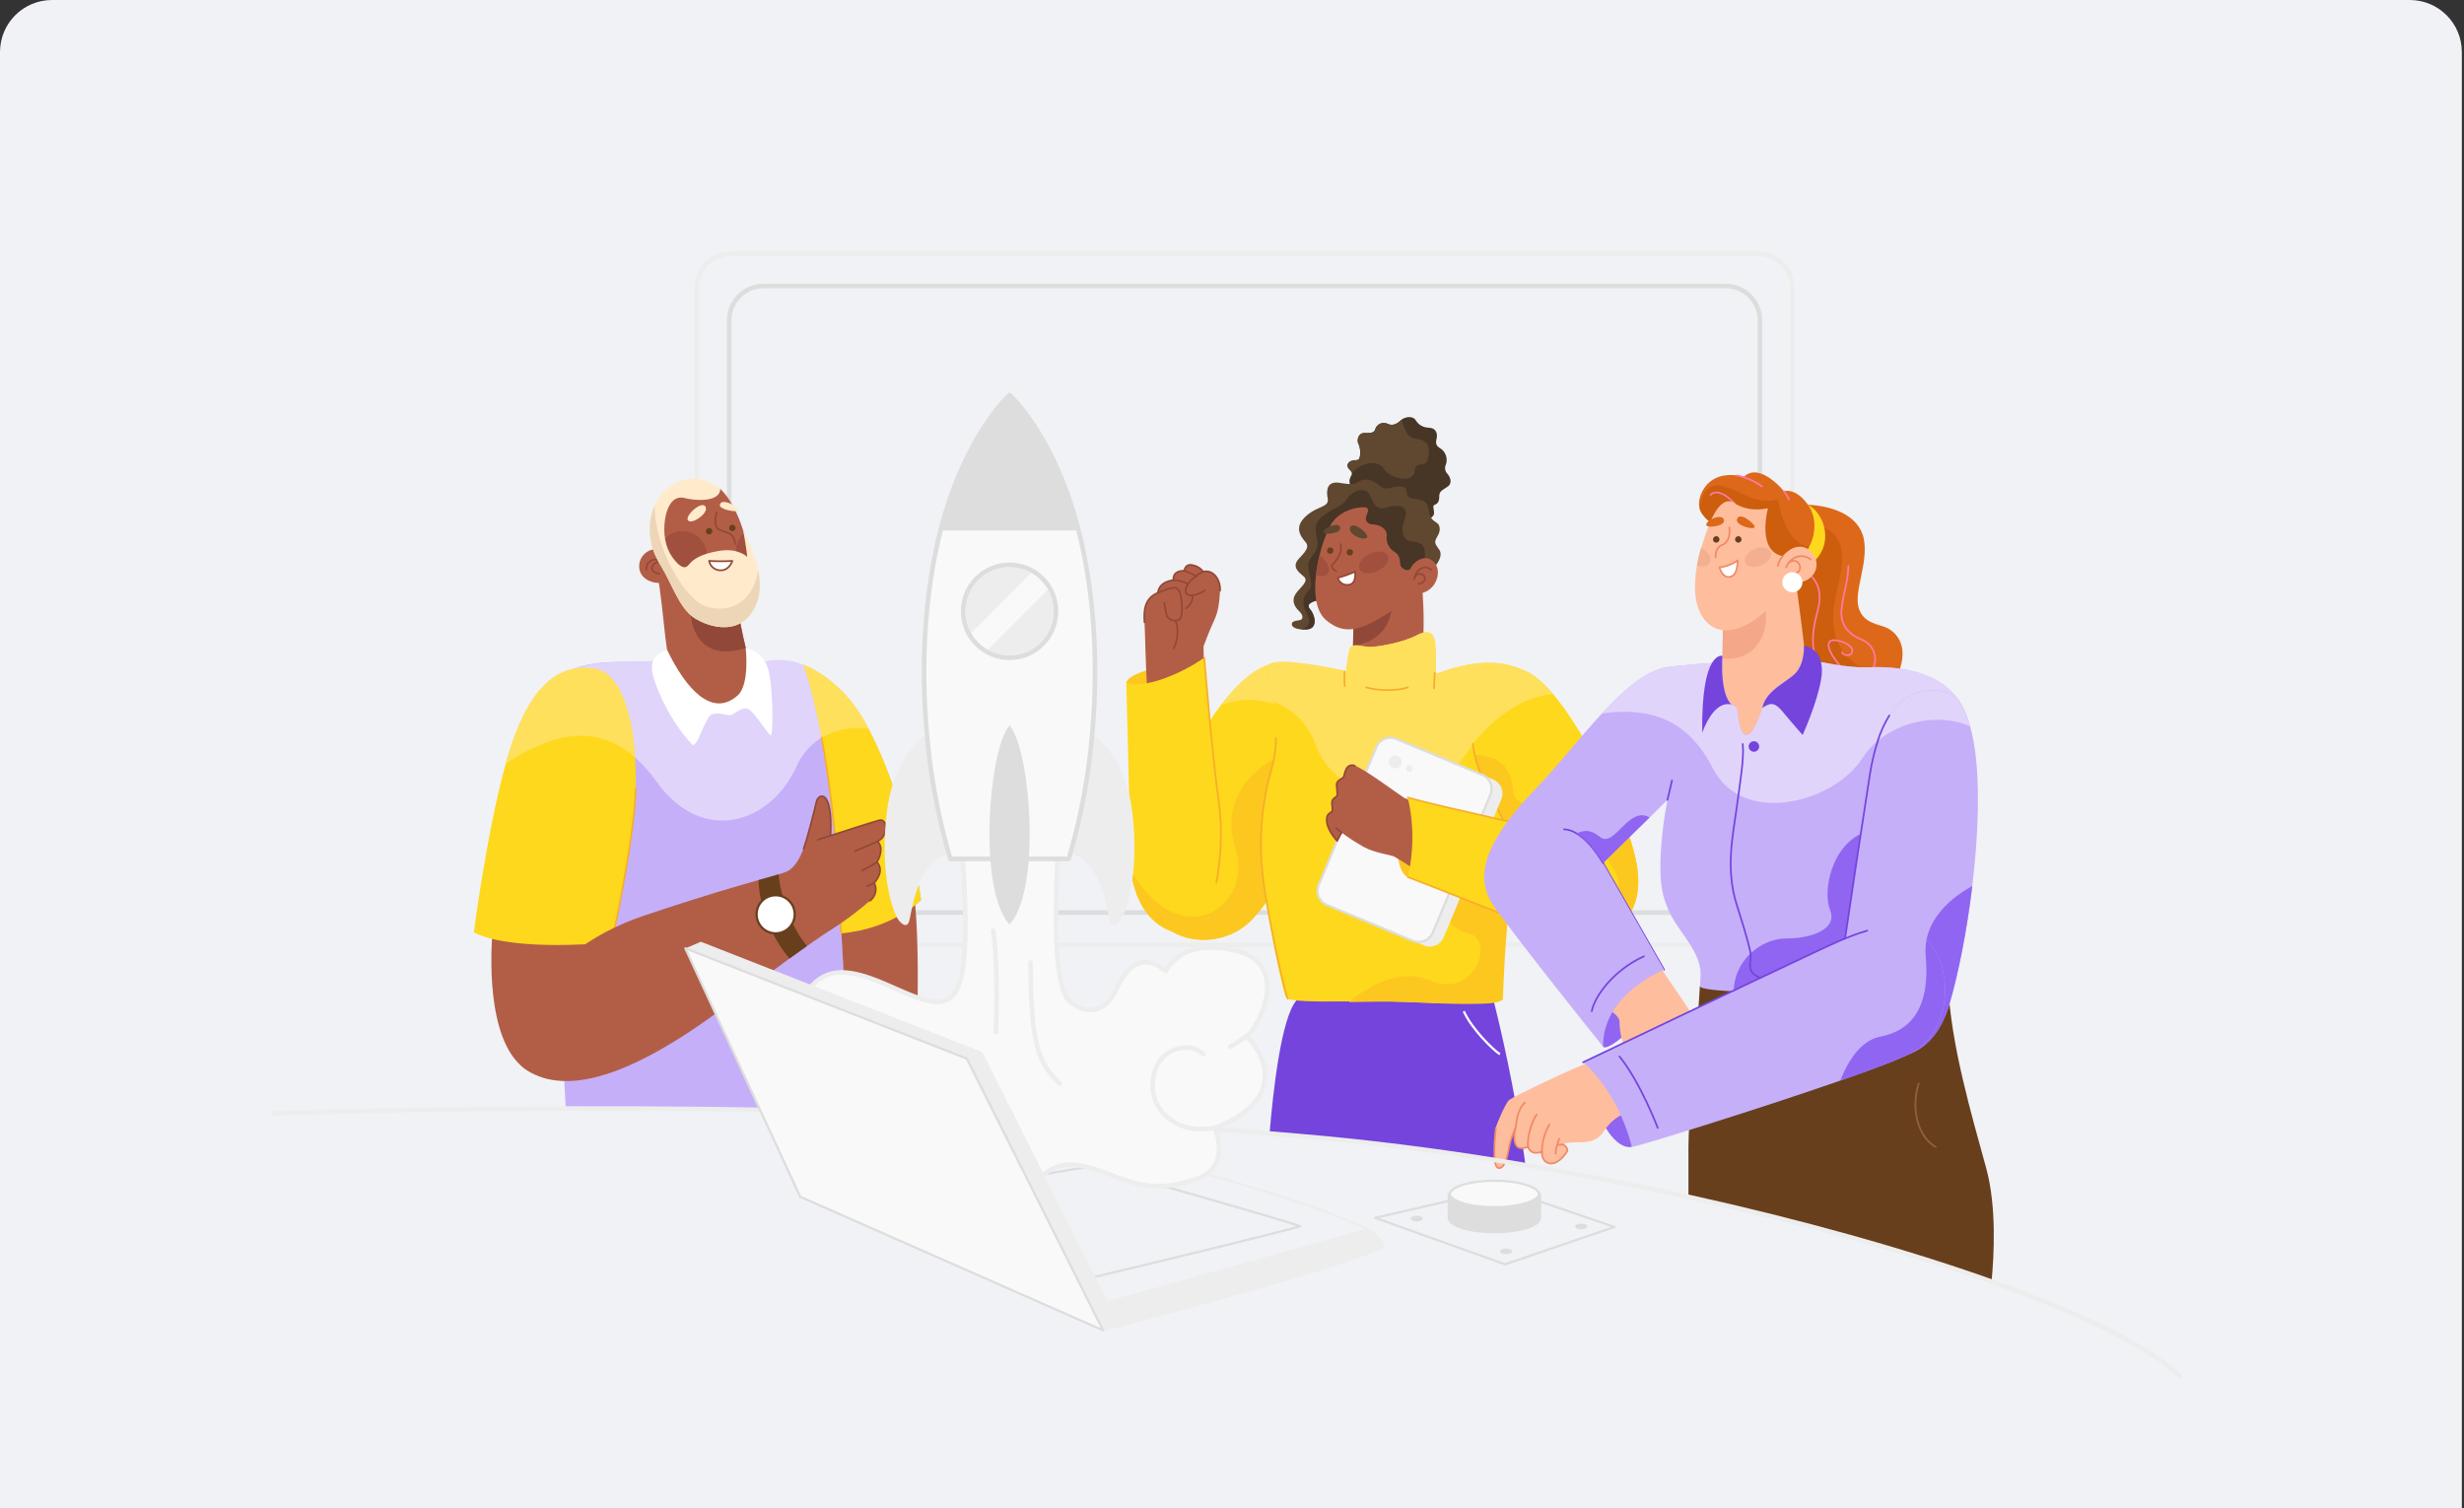 <svg width="379" height="232" viewBox="0 0 379 232" fill="none" xmlns="http://www.w3.org/2000/svg">
<rect x="0" y="0" width="379" height="232" fill="#333333" stroke="none"/>
<g clip-path="url(#clip0_7350_17695)">
<path d="M0 8C0 3.582 3.582 0 8 0H370.667C375.085 0 378.667 3.582 378.667 8V232H0V8Z" fill="#F0F2F5"/>
<path d="M270.422 39.031H112.438C109.527 39.031 107.168 41.391 107.168 44.301V140.052C107.168 142.963 109.527 145.323 112.438 145.323H270.422C273.332 145.323 275.692 142.963 275.692 140.052V44.301C275.692 41.391 273.332 39.031 270.422 39.031Z" stroke="#EDEDED" stroke-width="0.701" stroke-linecap="round" stroke-linejoin="round"/>
<path d="M265.427 43.988H117.437C114.526 43.988 112.167 46.348 112.167 49.258V135.09C112.167 138 114.526 140.36 117.437 140.36H265.427C268.337 140.36 270.697 138 270.697 135.09V49.258C270.697 46.348 268.337 43.988 265.427 43.988Z" stroke="#DDDDDD" stroke-width="0.701" stroke-linecap="round" stroke-linejoin="round"/>
<path d="M112.364 113.965C106.796 114.635 106.11 110.981 104.083 105.784C102.057 100.588 102.413 95.71 101.038 87.719C99.429 78.419 110.725 78.21 113.05 91.249C113.147 91.776 113.252 92.389 113.364 93.059C113.693 94.946 114.108 97.322 114.705 99.677C114.856 100.27 115.019 100.863 115.189 101.448C116.313 105.203 117.944 113.29 112.364 113.965Z" fill="#B25E47"/>
<path d="M114.72 99.677C107.226 102.002 106.114 95.872 106.195 93.365L113.372 93.059C113.709 94.934 114.123 97.309 114.72 99.677Z" fill="#914839"/>
<path d="M141.671 138.451C141.38 138.729 141.072 138.987 140.748 139.226C140.504 139.42 140.21 139.641 139.869 139.869L139.578 140.067L139.245 140.28C138.776 140.575 138.245 140.885 137.648 141.187C137.369 141.33 137.075 141.478 136.765 141.613C136.606 141.687 136.443 141.76 136.273 141.83L135.765 142.039C135.606 142.101 135.447 142.163 135.281 142.222C135.114 142.28 134.893 142.369 134.669 142.439C134.444 142.508 134.281 142.567 134.087 142.625C133.894 142.683 133.7 142.745 133.487 142.799L132.944 142.942L132.797 142.977L132.239 143.101C131.793 143.202 131.336 143.283 130.859 143.353C130.666 143.388 130.472 143.415 130.267 143.438C130.193 143.438 130.119 143.458 130.042 143.462C129.836 143.489 129.631 143.508 129.422 143.527V143.566C129.53 144.636 130.708 164.879 131.011 170.199L131.038 170.672C131.038 170.78 131.038 170.877 131.038 170.963C116.15 170.575 101.316 170.432 87.025 170.47C86.731 165.146 86.2 155.307 85.685 145.283C84.968 131.236 84.286 116.844 84.363 114.046V114.004C84.526 108.618 83.77 104.584 88.37 102.805C89.974 102.185 92.245 101.836 95.407 101.805H96.016H96.686H97.391C97.631 101.805 97.856 101.805 98.073 101.782H98.55L99.003 101.759H99.391L100.018 101.724L100.46 101.693C100.693 101.693 100.902 101.662 101.096 101.646H101.216L101.437 101.627L101.75 101.592H101.859C102.072 101.565 102.246 101.538 102.374 101.515C102.502 101.491 102.56 101.48 102.63 101.464C102.705 101.45 102.778 101.427 102.847 101.395C103.862 104.2 106.691 109.331 111.434 108.684C116.177 108.036 115.778 102.751 114.836 100.438L114.925 100.515L115.061 100.623L115.359 100.84C115.402 100.871 115.449 100.906 115.499 100.937L115.658 101.042L115.813 101.139L116.026 101.267C116.208 101.367 116.413 101.464 116.603 101.55L116.805 101.631C116.94 101.677 117.076 101.712 117.192 101.743C117.337 101.772 117.483 101.787 117.63 101.786C117.677 101.79 117.723 101.79 117.77 101.786C117.82 101.786 117.867 101.786 117.913 101.763C118.653 101.577 120.734 101.212 123.582 102.328C125.4 103.045 127.531 104.367 129.829 106.73C131.317 108.361 132.576 110.186 133.572 112.155C137.668 119.692 140.71 131.17 141.671 138.451Z" fill="#C5AFF9"/>
<path d="M133.599 112.089C131.108 111.734 128.57 112.214 126.38 113.453C124.66 114.498 123.306 116.051 122.505 117.898C118.506 126.717 108.028 130.03 101.026 120.269C100.053 118.887 98.926 117.619 97.666 116.491C93.904 113.19 89.529 112.279 84.336 114.085V114.042C84.499 108.656 83.743 104.622 88.343 102.843C89.947 102.223 92.218 101.875 95.38 101.844C102.084 101.774 102.832 101.344 102.832 101.344C103.847 104.149 106.676 109.28 111.419 108.633C116.162 107.986 115.763 102.7 114.821 100.387C114.926 100.476 116.758 101.999 117.921 101.708C118.661 101.522 120.742 101.158 123.59 102.274C125.407 102.991 127.539 104.312 129.837 106.676C131.33 108.301 132.596 110.122 133.599 112.089Z" fill="#E1D4FB"/>
<path d="M140.396 171.273C137.273 171.172 134.151 171.082 131.03 171.002V170.711L131.003 170.238L129.414 143.605V143.567L140.396 136.088C140.543 137.064 140.667 138.126 140.783 139.25C141.775 150.735 140.566 168.793 140.396 171.273Z" fill="#B25E47"/>
<path d="M141.671 138.45C141.671 138.45 137.288 142.872 129.399 143.558C128.965 130.836 127.744 120.765 126.388 113.453C125.454 108.396 124.45 104.653 123.617 102.273C125.435 102.99 127.566 104.312 129.864 106.675C131.352 108.306 132.611 110.131 133.607 112.1C137.668 119.692 140.71 131.169 141.671 138.45Z" fill="#FED81D"/>
<path d="M133.599 112.089C131.108 111.734 128.57 112.214 126.38 113.453C125.446 108.396 124.443 104.653 123.609 102.273C125.427 102.99 127.558 104.312 129.856 106.675C131.343 108.302 132.602 110.123 133.599 112.089Z" fill="#FFE05C"/>
<path d="M129.391 143.56C128.957 130.838 127.736 120.767 126.38 113.455" stroke="#F7AD2B" stroke-width="0.264" stroke-linecap="round" stroke-linejoin="round"/>
<path d="M102.607 99.949C100.282 100.864 100.282 101.887 100.282 102.999C100.282 104.111 102.367 110.179 106.443 114.488C107.238 115.329 108.419 110.14 109.586 109.838C110.752 109.536 111.798 110.071 112.341 109.993C112.883 109.916 114.321 108.49 115.255 109.137C116.189 109.784 118.165 113.012 118.553 113.097C118.94 113.182 118.979 105.452 118.088 102.735C117.854 101.968 117.415 101.278 116.819 100.741C116.223 100.203 115.492 99.839 114.705 99.686C114.705 99.686 115.348 105.297 113.469 106.963C109.563 110.435 105.544 106.06 102.607 99.949Z" fill="white"/>
<path d="M101.503 84.58C100.142 84.076 98.058 85.355 98.341 87.475C98.623 89.594 101.758 90.288 103.308 89.06C102.532 87.643 101.926 86.139 101.503 84.58Z" fill="#B25E47"/>
<path d="M99.41 87.616C99.294 86.705 100.394 85.267 102.123 86.632" stroke="#934735" stroke-width="0.264" stroke-linecap="round" stroke-linejoin="round"/>
<path d="M101.425 88.211C99.623 88.164 100.154 86.223 101.782 86.393" stroke="#934735" stroke-width="0.264" stroke-linecap="round" stroke-linejoin="round"/>
<path d="M115.588 86.752L114.612 87.035L105.044 89.801C105.044 89.801 104.789 89.553 104.401 89.123C103.137 87.732 102.131 86.127 101.429 84.384C101.218 83.821 101.071 83.236 100.991 82.64C100.518 78.932 104.374 71.984 110.791 75.193C112.864 77.169 114.042 80.68 114.344 81.71L114.445 82.059C114.813 83.435 115.588 86.752 115.588 86.752Z" fill="#B25E47"/>
<path d="M108.733 85.437C108.733 86.427 108.34 87.376 107.64 88.076C106.94 88.775 105.991 89.169 105.002 89.169C104.795 89.169 104.589 89.153 104.385 89.122C103.122 87.731 102.115 86.126 101.413 84.383C101.666 83.52 102.222 82.778 102.978 82.292C103.734 81.806 104.64 81.609 105.53 81.737C106.42 81.865 107.233 82.31 107.822 82.99C108.41 83.669 108.734 84.538 108.733 85.437Z" fill="#A0503D"/>
<path d="M115.588 86.751L114.612 87.034C114.207 86.764 113.872 86.401 113.635 85.975C113.398 85.55 113.266 85.074 113.25 84.587C113.234 84.1 113.333 83.617 113.541 83.177C113.749 82.736 114.059 82.352 114.445 82.055C114.813 83.434 115.588 86.751 115.588 86.751Z" fill="#A0503D"/>
<path d="M108.578 81.697C108.577 81.796 108.606 81.892 108.66 81.974C108.714 82.056 108.792 82.121 108.883 82.159C108.973 82.197 109.073 82.207 109.17 82.188C109.267 82.169 109.355 82.121 109.425 82.052C109.495 81.982 109.542 81.894 109.561 81.797C109.58 81.7 109.57 81.6 109.532 81.51C109.494 81.419 109.43 81.341 109.347 81.287C109.265 81.233 109.169 81.204 109.07 81.205C109.006 81.205 108.942 81.218 108.882 81.243C108.822 81.267 108.768 81.303 108.722 81.349C108.677 81.395 108.64 81.449 108.616 81.509C108.591 81.569 108.578 81.633 108.578 81.697Z" fill="#683F1D"/>
<path d="M112.151 81.205C112.151 81.303 112.18 81.399 112.235 81.481C112.29 81.563 112.367 81.626 112.458 81.664C112.549 81.701 112.649 81.711 112.745 81.691C112.842 81.672 112.93 81.624 112.999 81.554C113.068 81.485 113.115 81.396 113.134 81.299C113.153 81.203 113.142 81.103 113.104 81.013C113.066 80.922 113.002 80.845 112.92 80.791C112.838 80.737 112.741 80.708 112.643 80.709C112.578 80.709 112.514 80.722 112.454 80.747C112.394 80.772 112.34 80.808 112.294 80.855C112.248 80.901 112.212 80.955 112.187 81.016C112.163 81.076 112.15 81.14 112.151 81.205Z" fill="#683F1D"/>
<path d="M116.398 92.741C114.309 98.097 109.109 96.543 106.788 95.039C104.467 93.536 103.301 89.676 101.658 87.037C99.507 83.6 99.577 80.225 100.72 77.737C101.436 76.054 102.782 74.717 104.471 74.013C108.106 72.684 110.795 75.176 110.795 75.176C110.721 77.501 106.277 76.881 105.436 76.629C103.363 76.021 102.522 78.237 102.278 79.989C101.991 82.023 102.301 84.139 103.413 85.693C104.525 87.246 105.35 87.63 105.955 86.855C106.559 86.08 107.71 85.201 110.648 84.728C113.585 84.255 114.933 85.658 114.933 85.658C114.933 85.131 114.375 81.915 114.344 81.717C115.41 83.601 116.182 85.637 116.634 87.754C116.956 89.416 116.999 91.187 116.398 92.741Z" fill="#FFEACC"/>
<path d="M116.398 92.742C114.309 98.097 109.109 96.544 106.788 95.04C104.467 93.537 103.301 89.677 101.658 87.038C99.507 83.601 99.577 80.226 100.72 77.738C100.642 84.361 105.25 91.688 108.082 93.037C110.741 94.308 115.53 93.885 116.627 87.759C116.956 89.418 116.999 91.188 116.398 92.742Z" fill="#EDD6B7"/>
<path d="M109.07 86.273C110.26 86.346 111.453 86.346 112.643 86.273C112.643 86.273 112.167 87.851 110.706 87.715C110.311 87.694 109.934 87.54 109.637 87.279C109.34 87.017 109.141 86.663 109.07 86.273Z" fill="white" stroke="#934735" stroke-width="0.264" stroke-linecap="round" stroke-linejoin="round"/>
<path d="M108.574 78.102C108.815 79.051 106.424 80.729 105.827 80.04C105.23 79.35 108.21 76.676 108.574 78.102Z" fill="#FFEACC"/>
<path d="M110.721 77.687C110.648 78.369 113.523 78.943 113.562 78.427C113.6 77.912 110.857 76.455 110.721 77.687Z" fill="#FFEACC"/>
<path d="M110.237 78.811C109.958 79.791 109.779 81.066 110.721 81.523C111.663 81.98 112.938 81.802 113.065 83.67" stroke="#934735" stroke-width="0.264" stroke-linecap="round" stroke-linejoin="round"/>
<path d="M75.796 142.719C75.257 148.845 75.242 161.667 81.608 164.922C92.098 170.282 94.318 156.425 93.857 142.719H75.796Z" fill="#B25E47"/>
<path d="M97.771 121.286C97.573 129.389 94.078 144.966 94.078 144.966C90.827 145.234 88.049 145.354 85.673 145.354C75.668 145.354 72.886 143.385 72.886 143.385C72.886 143.385 74.912 127.769 77.776 117.531C78.063 116.497 78.361 115.516 78.663 114.614C81.302 106.79 84.635 103.543 88.351 102.876C89.329 102.707 90.329 102.696 91.311 102.841C95.427 103.399 97.236 109.816 97.674 116.524C97.782 118.093 97.81 119.713 97.771 121.286Z" fill="#FED81D"/>
<path d="M97.682 116.493C93.919 113.191 89.544 112.281 84.352 114.086C82.017 114.933 79.802 116.081 77.764 117.5C78.051 116.466 78.349 115.485 78.652 114.582C81.29 106.759 84.623 103.511 88.339 102.845C89.318 102.676 90.317 102.664 91.3 102.81C95.434 103.368 97.244 109.777 97.682 116.493Z" fill="#FFE05C"/>
<path d="M97.771 121.285C97.573 129.388 94.078 144.965 94.078 144.965" stroke="#F7AD2B" stroke-width="0.264" stroke-linecap="round" stroke-linejoin="round"/>
<path d="M134.982 129.428C134.982 129.428 136.145 130.28 134.909 132.613C134.909 132.613 136.199 133.803 134.471 135.798C134.706 136.259 134.769 136.789 134.648 137.292C134.528 137.795 134.231 138.238 133.812 138.542C132.066 140.069 130.212 141.468 128.263 142.727C127.356 143.285 126.109 144.103 124.14 145.498C123.365 146.048 122.466 146.691 121.428 147.435C119.103 149.128 116.072 151.38 112.081 154.41C95.903 166.678 86.243 168.36 80.624 164.318C76.16 161.11 81.787 146.641 99.019 140.851C107.888 137.868 113.333 136.306 116.665 135.368C118.018 134.981 119.025 134.71 119.765 134.485C120.75 134.183 121.28 133.973 121.571 133.729C122.61 132.838 123.09 131.792 123.594 130.536C124.098 129.281 125.283 124.576 125.578 123.29C125.872 122.003 128.1 121.259 127.728 128.533C127.728 128.533 134.103 126.456 135.258 126.157C136.412 125.859 136.87 128.389 134.982 129.428Z" fill="#B25E47"/>
<path d="M124.14 145.497C123.365 146.047 122.466 146.691 121.428 147.435C119.971 145.703 116.871 141.335 116.673 135.372C118.025 134.984 119.033 134.713 119.773 134.488C119.971 137.499 121.738 142.785 124.14 145.497Z" fill="#683F1D"/>
<path d="M119.308 143.564C120.928 143.564 122.242 142.251 122.242 140.631C122.242 139.011 120.928 137.697 119.308 137.697C117.688 137.697 116.375 139.011 116.375 140.631C116.375 142.251 117.688 143.564 119.308 143.564Z" fill="white" stroke="#683F1D" stroke-width="0.349" stroke-linecap="round" stroke-linejoin="round"/>
<path d="M123.609 130.54C124.109 129.281 125.299 124.58 125.593 123.294C125.888 122.007 128.116 121.263 127.744 128.537C127.744 128.537 134.118 126.46 135.273 126.161C136.428 125.863 136.87 128.39 134.982 129.428C134.982 129.428 136.145 130.281 134.909 132.613C134.909 132.613 136.199 133.803 134.471 135.799C134.706 136.259 134.769 136.789 134.648 137.292C134.528 137.795 134.231 138.238 133.812 138.542" stroke="#934735" stroke-width="0.264" stroke-linecap="round" stroke-linejoin="round"/>
<path d="M134.982 129.428C133.82 129.962 131.456 130.935 131.456 130.935" stroke="#934735" stroke-width="0.264" stroke-linecap="round" stroke-linejoin="round"/>
<path d="M134.909 132.615C134.204 133.076 132.557 133.902 132.557 133.902" stroke="#934735" stroke-width="0.264" stroke-linecap="round" stroke-linejoin="round"/>
<path d="M134.471 135.799C134.133 135.994 133.781 136.163 133.417 136.303" stroke="#934735" stroke-width="0.264" stroke-linecap="round" stroke-linejoin="round"/>
<path d="M127.744 128.535C126.663 128.853 125.806 129.175 125.806 129.175" stroke="#934735" stroke-width="0.264" stroke-linecap="round" stroke-linejoin="round"/>
<path d="M203.694 114.627C203.649 115.429 203.563 116.229 203.434 117.022C202.431 123.551 198.823 132.932 194.82 138.664C194.019 139.845 193.094 140.937 192.061 141.922C188.915 144.817 183.904 145.363 180.405 143.337C179.349 142.728 178.449 141.882 177.776 140.865C177.104 139.848 176.677 138.688 176.53 137.478C176.378 136.429 176.366 135.364 176.495 134.312C177.166 128.379 181.207 118.211 186.086 110.876C186.64 110.031 187.214 109.221 187.791 108.466C190.546 104.854 193.464 102.335 196.13 102.064C196.681 102 197.239 102.043 197.773 102.192C202.19 103.463 204.093 106.92 203.694 114.627Z" fill="#FED81D"/>
<path d="M195.611 118.188C194.272 122.793 193.734 127.595 194.022 132.382C194.176 134.495 194.443 136.598 194.82 138.683C194.019 139.864 193.094 140.956 192.061 141.942C188.915 144.836 183.904 145.383 180.405 143.356C179.349 142.747 178.449 141.901 177.776 140.884C177.104 139.867 176.677 138.707 176.53 137.497C179.63 140.822 182.885 141.539 185.443 140.698C189.155 139.504 191.484 135.091 190.054 130.576C187.539 122.64 193.212 118.103 195.921 116.781C195.851 117.223 195.742 117.692 195.611 118.188Z" fill="#FCC71F"/>
<path d="M203.694 114.627C203.649 115.429 203.563 116.229 203.434 117.022C202.97 116.333 202.588 115.593 202.295 114.817C200.923 111.155 198.451 109.093 195.707 108.198C193.115 107.394 190.327 107.488 187.795 108.466C190.55 104.854 193.468 102.335 196.134 102.064C196.685 102 197.243 102.043 197.777 102.192C202.19 103.463 204.093 106.92 203.694 114.627Z" fill="#FFE05C"/>
<path d="M234.648 179.218C224.309 177.47 213.99 176.071 204.109 175.13C201.195 174.856 198.251 174.597 195.278 174.355C195.836 167.624 197.091 156.576 199.401 153.891C199.523 153.721 199.68 153.579 199.862 153.475C200.044 153.372 200.246 153.309 200.455 153.29C201.764 153.267 205.043 153.158 208.941 153.015C217.594 152.689 229.3 152.205 229.3 152.205C229.467 152.856 229.633 153.503 229.796 154.143C229.796 154.17 229.796 154.201 229.823 154.232C231.873 162.469 233.483 170.809 234.648 179.218Z" fill="#7444DC"/>
<path d="M225.15 155.535C226.363 158.248 229.606 161.429 230.703 162.154" stroke="white" stroke-width="0.349" stroke-miterlimit="10"/>
<path d="M214.219 108.334C209.228 108.942 208.15 104.943 208.119 99.228C208.119 97.883 208.166 96.442 208.239 94.938C208.28 94.056 208.374 93.177 208.522 92.307C210.223 82.569 218.283 83.747 218.698 89.486C218.857 91.664 220.391 107.582 214.219 108.334Z" fill="#B25E47"/>
<path d="M214.102 93.224C213.835 97.067 211.072 99.036 208.123 99.226C208.123 97.881 208.17 96.44 208.243 94.936C208.283 94.054 208.378 93.176 208.526 92.305C210.15 91.612 214.312 90.124 214.102 93.224Z" fill="#914839"/>
<path d="M233.435 131.09C233.171 131.969 232.963 132.863 232.811 133.768C232.768 134.016 232.729 134.264 232.691 134.508C231.16 144.045 230.97 152.891 230.866 153.81C230.761 154.728 222.22 154.41 215.865 154.1C213.389 153.976 210.189 154.011 207.17 154.034C202.442 154.069 198.161 154.081 197.8 153.41C197.572 152.976 196.959 150.438 196.293 147.179C196.188 146.672 196.084 146.153 195.975 145.629C195.921 145.366 195.87 145.095 195.82 144.823C195.77 144.552 195.7 144.2 195.642 143.89C195.584 143.58 195.514 143.223 195.452 142.886C195.316 142.142 195.181 141.39 195.064 140.642C194.948 139.894 194.816 139.162 194.704 138.441C194.346 136.353 194.1 134.247 193.968 132.133C193.731 127.342 194.319 122.546 195.708 117.954C195.743 117.834 195.777 117.718 195.805 117.602C195.859 117.4 195.909 117.214 195.956 117.001L196.025 116.687C196.049 116.582 196.068 116.478 196.087 116.373C196.107 116.269 196.13 116.164 196.146 116.063C196.161 115.962 196.18 115.854 196.196 115.749C196.231 115.548 196.258 115.342 196.285 115.145C196.339 114.649 196.382 114.161 196.401 113.684C196.401 113.618 196.401 113.552 196.401 113.49C196.401 113.153 196.401 112.82 196.401 112.49C196.366 110.977 196.196 109.471 195.894 107.988C195.405 105.457 194.751 103.555 194.913 102.679C194.991 102.249 195.436 101.989 196.219 101.877C196.273 101.877 196.332 101.877 196.382 101.857C198.319 101.633 202.016 102.179 207.061 103.221C207.164 102.089 207.344 100.965 207.6 99.858C207.65 99.685 207.756 99.534 207.901 99.428C208.046 99.322 208.223 99.267 208.402 99.273C208.952 99.222 209.696 99.424 210.409 99.49C211.622 99.602 215.749 98.85 217.873 97.731C218.299 97.481 218.771 97.318 219.26 97.25C220.279 97.153 220.632 97.955 220.763 99.052C220.763 99.099 220.763 99.149 220.763 99.195C220.763 99.242 220.763 99.296 220.763 99.35C220.763 99.405 220.763 99.552 220.787 99.656C220.81 99.761 220.787 99.811 220.806 99.893C220.825 99.974 220.806 100.106 220.825 100.214C220.845 100.323 220.825 100.474 220.825 100.602C220.825 100.73 220.825 100.85 220.825 100.989C220.825 101.051 220.825 101.117 220.825 101.183C220.825 101.249 220.825 101.292 220.825 101.346C220.825 101.4 220.825 101.493 220.825 101.567C220.825 101.64 220.825 101.753 220.825 101.842C220.825 101.931 220.825 102.024 220.825 102.113V102.288C220.825 103.063 220.825 103.683 220.825 103.683C224.662 102.229 230.443 100.745 234.826 103.438H234.849C236.275 104.342 237.455 105.586 238.282 107.058C238.499 107.425 238.705 107.812 238.898 108.22C242.595 115.997 235.93 122.612 233.435 131.09Z" fill="#FED81D"/>
<path d="M238.371 107.044C234.671 107.498 230.528 109.9 226.642 114.519C226.037 115.237 225.441 116.012 224.852 116.844C218.601 125.59 207.716 123.273 203.539 116.894C203.082 116.203 202.707 115.461 202.423 114.682C201.086 111.004 198.637 108.916 195.905 107.994C195.417 105.463 194.762 103.561 194.925 102.685C195.002 102.255 195.448 101.995 196.231 101.883C196.285 101.883 196.343 101.883 196.394 101.863C198.331 101.639 202.028 102.185 207.073 103.227C207.175 102.095 207.355 100.971 207.612 99.864C207.661 99.691 207.767 99.54 207.913 99.434C208.058 99.328 208.234 99.273 208.414 99.279C208.964 99.228 209.708 99.43 210.421 99.496C211.634 99.608 215.761 98.856 217.884 97.737C218.311 97.487 218.782 97.324 219.272 97.256C220.291 97.159 220.643 97.961 220.775 99.058C220.775 99.104 220.775 99.155 220.775 99.201C220.775 99.248 220.775 99.302 220.775 99.356C220.775 99.41 220.775 99.558 220.798 99.662C220.822 99.767 220.798 99.817 220.818 99.899C220.837 99.98 220.818 100.112 220.837 100.22C220.856 100.329 220.837 100.48 220.837 100.608C220.837 100.736 220.837 100.856 220.837 100.995C220.837 101.057 220.837 101.123 220.837 101.189C220.837 101.255 220.837 101.298 220.837 101.352C220.837 101.406 220.837 101.499 220.837 101.573C220.837 101.646 220.837 101.759 220.837 101.848C220.837 101.937 220.837 102.03 220.837 102.119V102.293C220.837 103.068 220.837 103.688 220.837 103.688C224.673 102.235 230.455 100.751 234.837 103.444H234.861C236.313 104.333 237.52 105.57 238.371 107.044Z" fill="#FFE05C"/>
<path d="M196.27 113.49C196.257 114.588 196.148 115.682 195.944 116.761C195.851 117.222 195.743 117.691 195.611 118.167C194.272 122.773 193.734 127.574 194.022 132.361C194.176 134.474 194.443 136.578 194.82 138.662C194.94 139.379 195.072 140.115 195.208 140.859C195.619 143.091 196.08 145.381 196.518 147.396C197.219 150.644 197.858 153.178 198.091 153.596" stroke="#F7AD2B" stroke-width="0.264" stroke-linecap="round" stroke-linejoin="round"/>
<path d="M232.78 134.343C231.35 143.898 231.253 152.741 231.156 153.66C231.059 154.578 222.519 154.357 216.164 154.109C213.688 154.012 210.487 154.082 207.468 154.136C209.948 152.071 215.079 148.676 220 150.823C226.832 153.803 230.052 144.402 225.882 143.561C221.713 142.72 221.496 137.977 220.682 134.141L224.092 132.758L232.78 134.343Z" fill="#FCC71F"/>
<path d="M206.825 103.316C206.783 104.056 206.783 104.797 206.825 105.537" stroke="#F7AD2B" stroke-width="0.264" stroke-linecap="round" stroke-linejoin="round"/>
<path d="M220.682 103.482C220.628 104.939 220.562 105.889 220.562 105.889" stroke="#F7AD2B" stroke-width="0.264" stroke-linecap="round" stroke-linejoin="round"/>
<path d="M210.134 105.73C212.01 106.269 214.893 106.3 216.544 105.73" stroke="#F7AD2B" stroke-width="0.264" stroke-linecap="round" stroke-linejoin="round"/>
<path d="M250.702 139.963C248.764 142.424 243.498 142.896 239.212 139.475C238.017 138.509 236.994 137.349 236.186 136.042C235.713 135.29 235.105 134.151 234.427 132.81C234.128 132.213 233.81 131.578 233.489 130.919C231.687 127.23 229.614 122.758 228.304 120.201C227.647 118.909 227.155 117.539 226.839 116.124C226.708 115.562 226.603 114.993 226.522 114.419C225.533 107.533 228.006 100.302 234.682 103.228H234.702C236.031 103.813 237.445 105.08 238.867 106.743C242.316 110.788 245.78 117.205 247.989 122.03C248.493 123.126 248.927 124.141 249.283 125.029C251.864 131.446 253.116 136.871 250.702 139.963Z" fill="#FED81D"/>
<path d="M240.568 129.083C240.417 131.489 237.592 132.481 234.427 132.811C234.128 132.214 233.81 131.578 233.489 130.92C231.687 127.231 229.614 122.759 228.304 120.201C227.647 118.909 227.155 117.54 226.839 116.125C229.552 116.183 232.508 117.175 232.78 121.829C232.966 125.007 240.909 123.577 240.568 129.083Z" fill="#FCC71F"/>
<path d="M238.867 106.754C238.635 106.754 238.402 106.793 238.174 106.824C234.477 107.312 230.362 109.761 226.522 114.419C225.533 107.533 228.006 100.302 234.682 103.228H234.702C236.031 103.825 237.445 105.092 238.867 106.754Z" fill="#FFE05C"/>
<path d="M236.186 136.042C235.713 135.291 235.105 134.151 234.427 132.811C234.128 132.214 233.81 131.578 233.489 130.92C231.687 127.231 229.614 122.759 228.304 120.201C227.647 118.909 227.155 117.54 226.839 116.125C226.708 115.563 226.603 114.993 226.522 114.42" stroke="#F7AD2B" stroke-width="0.264" stroke-linecap="round" stroke-linejoin="round"/>
<path d="M250.702 139.965C248.764 142.425 243.498 142.898 239.212 139.477C240.269 139.137 241.388 139.043 242.487 139.201C246.85 139.837 251.155 138.039 247.799 132.959C245.087 128.84 247.024 123.659 247.989 122.043C248.493 123.14 248.927 124.155 249.283 125.042C251.864 131.448 253.116 136.873 250.702 139.965Z" fill="#FCC71F"/>
<path d="M222.678 74.843C221.86 75.425 221.356 75.518 221.376 76.393C221.395 77.269 221.015 77.525 220.632 77.668C220.248 77.812 220.678 78.463 220.558 79.09C220.438 79.718 218.826 80.315 218.826 80.315L208.119 75.277C207.228 74.192 207.615 73.592 207.902 73.01C207.93 72.956 207.945 72.895 207.945 72.834C207.945 72.773 207.93 72.713 207.902 72.658C207.751 72.27 207.1 71.902 207.267 71.449C207.48 70.871 208.042 70.775 208.731 70.751C209.421 70.728 209.27 68.814 208.952 68.295C208.635 67.775 208.879 66.516 209.96 66.59C211.041 66.663 211.452 66.446 211.549 65.939C211.614 65.762 211.715 65.6 211.845 65.465C211.975 65.329 212.132 65.221 212.306 65.148C212.48 65.075 212.667 65.039 212.855 65.042C213.043 65.045 213.229 65.086 213.401 65.164C214.242 65.602 214.951 65.117 215.47 64.637C215.5 64.606 215.532 64.579 215.567 64.555C216.121 64.125 217.284 63.889 217.756 64.637C218.229 65.385 218.865 65.745 219.876 65.799C220.887 65.853 221.174 66.714 220.957 67.555C220.74 68.395 221.054 68.686 221.705 69.073C222.046 69.343 222.297 69.709 222.425 70.124C222.553 70.54 222.552 70.984 222.422 71.398C222.291 71.644 222.244 71.925 222.288 72.199C222.332 72.474 222.465 72.726 222.666 72.918C222.988 73.282 223.495 74.266 222.678 74.843Z" fill="#473526"/>
<path d="M218.597 88.607C217.752 88.969 216.835 89.135 215.916 89.091C212.238 88.921 203.26 92.245 203.26 92.245C201.753 92.431 200.834 92.951 201.516 93.702C202.198 94.454 202.838 96.624 201.094 96.802C200.751 96.835 200.406 96.835 200.063 96.802C199.04 96.713 198.587 96.283 198.715 95.88C198.877 95.365 199.986 95.493 200.195 95.268C200.404 95.043 200.454 94.586 199.772 93.947C199.09 93.307 198.61 92.323 199.304 91.319C199.997 90.316 201.4 89.401 200.551 88.692C199.703 87.983 199.001 87.347 199.389 86.499C199.776 85.65 201.745 84.449 200.826 83.399C199.908 82.349 199.083 81.019 200.873 79.392C202.663 77.764 204.477 78.075 204.217 76.68C203.957 75.284 204.174 73.944 206.104 74.273C208.034 74.603 208.321 74.463 209.169 73.99C210.018 73.517 211.146 73.777 212.234 74.723C213.323 75.668 214.354 74.603 215.672 74.862C216.989 75.122 215.672 76.393 217.346 76.68C219.02 76.966 219.585 77.032 219.775 78.617C219.965 80.202 221.073 80.237 221.302 80.74C221.779 81.752 221.023 82.461 220.81 83.066C220.597 83.67 221.066 84.026 221.438 84.647C222.03 85.697 220.767 87.684 218.597 88.607Z" fill="#604730"/>
<path d="M219.171 85.776C219.048 86.734 218.852 87.681 218.586 88.609C217.74 88.972 216.823 89.137 215.904 89.094C212.227 88.923 203.248 92.248 203.248 92.248C201.741 92.434 200.823 92.953 201.505 93.705C202.187 94.457 202.826 96.626 201.082 96.805C200.739 96.837 200.394 96.837 200.051 96.805C201.357 96.592 201.706 95.662 201.032 94.429C200.106 92.736 200.439 91.717 201.369 90.76C202.299 89.803 200.776 87.493 201.369 86.284C201.962 85.075 202.969 84.649 202.566 82.824C202.163 80.999 202.361 80.111 203.814 79.108C205.267 78.104 206.468 77.899 207.24 76.69C208.011 75.481 210.022 74.713 210.708 76.163C211.394 77.612 211.614 78.592 213.54 78.003C215.466 77.414 216.757 78.139 216.071 79.793C215.385 81.448 215.71 83.017 216.919 83.219C218.128 83.421 219.411 83.483 219.171 85.776Z" fill="#473526"/>
<path d="M217.799 91.312C210.564 96.574 207.445 98.306 203.985 95.396C202.373 94.044 202.094 91.281 202.411 88.46C202.53 87.454 202.711 86.456 202.954 85.472C203.316 83.872 203.871 82.322 204.608 80.857C206.158 78.052 209.731 77.912 210.092 78.052C210.452 78.191 210.564 78.4 210.216 79.214C209.867 80.028 210.25 80.636 211.254 80.667C212.258 80.698 213.405 81.396 213.296 82.399C213.231 82.888 213.311 83.385 213.526 83.828C213.742 84.272 214.084 84.641 214.509 84.891C215.443 85.48 215.284 86.383 215.408 86.933C215.532 87.483 216.691 88.096 217.005 87.348C217.318 86.6 219.113 84.961 220.57 86.453C222.027 87.944 220.74 91.416 217.799 91.312Z" fill="#B25E47"/>
<path d="M209.127 87.549C209.475 88.273 210.731 88.39 211.924 87.812C213.118 87.235 213.812 86.181 213.474 85.456C213.137 84.732 211.874 84.612 210.677 85.193C209.479 85.774 208.778 86.824 209.127 87.549Z" fill="#A0503D"/>
<path d="M204.248 88.181C203.919 88.642 203.19 88.728 202.411 88.46C202.53 87.454 202.711 86.456 202.954 85.473C203.019 85.51 203.083 85.552 203.144 85.597C204.225 86.372 204.717 87.53 204.248 88.181Z" fill="#A0503D"/>
<path d="M204.109 84.683C204.108 84.782 204.136 84.878 204.19 84.96C204.244 85.042 204.322 85.106 204.412 85.144C204.503 85.183 204.603 85.193 204.699 85.174C204.795 85.156 204.884 85.109 204.954 85.04C205.024 84.97 205.071 84.882 205.091 84.786C205.11 84.689 205.101 84.589 205.063 84.499C205.026 84.408 204.962 84.33 204.881 84.275C204.799 84.221 204.703 84.191 204.605 84.191C204.474 84.191 204.348 84.243 204.255 84.335C204.162 84.427 204.11 84.553 204.109 84.683Z" fill="#683F1D"/>
<path d="M207.131 84.945C207.131 85.043 207.16 85.139 207.215 85.221C207.269 85.302 207.347 85.366 207.437 85.403C207.528 85.441 207.628 85.451 207.724 85.432C207.82 85.413 207.908 85.365 207.978 85.296C208.047 85.227 208.094 85.138 208.114 85.042C208.133 84.946 208.123 84.846 208.085 84.755C208.048 84.665 207.984 84.587 207.903 84.533C207.821 84.478 207.725 84.449 207.627 84.449C207.496 84.449 207.369 84.501 207.276 84.594C207.183 84.688 207.131 84.814 207.131 84.945Z" fill="#683F1D"/>
<path d="M217.532 89.094C217.629 88.028 218.845 86.56 220.159 87.645" stroke="#934735" stroke-width="0.264" stroke-linecap="round" stroke-linejoin="round"/>
<path d="M217.578 88.831C218.489 87.281 220.322 89.409 218.186 89.835" stroke="#934735" stroke-width="0.264" stroke-linecap="round" stroke-linejoin="round"/>
<path d="M205.523 87.855C204.98 87.603 204.767 87.111 204.814 86.991C204.86 86.871 206.558 85.619 206.232 83.693" stroke="#934735" stroke-width="0.264" stroke-linecap="round" stroke-linejoin="round"/>
<path d="M207.627 81.289C207.472 82.293 209.909 83.273 210.285 82.642C210.607 82.099 207.852 79.828 207.627 81.289Z" fill="#604730"/>
<path d="M203.535 81.95C203.558 82.237 206.174 82.179 206.139 81.175C206.104 80.172 203.469 81.106 203.535 81.95Z" fill="#604730"/>
<path d="M205.779 88.869C206.686 88.631 207.571 88.317 208.425 87.932C208.425 87.932 208.697 89.606 207.627 89.912C207.437 89.966 207.239 89.983 207.042 89.96C206.846 89.937 206.657 89.875 206.485 89.778C206.312 89.681 206.161 89.551 206.04 89.395C205.919 89.239 205.83 89.06 205.779 88.869Z" fill="white" stroke="#934735" stroke-width="0.264" stroke-linecap="round" stroke-linejoin="round"/>
<path d="M219.558 70.778C219.171 72.026 217.702 70.736 217.586 72.518C217.47 74.3 213.912 73.801 212.823 72.069C211.932 70.642 209.406 71.177 207.922 72.685C207.77 72.297 207.119 71.929 207.286 71.476C207.499 70.898 208.061 70.801 208.751 70.778C209.441 70.755 209.289 68.841 208.972 68.321C208.654 67.802 208.898 66.543 209.979 66.616C211.06 66.69 211.471 66.473 211.568 65.965C211.633 65.789 211.734 65.627 211.864 65.491C211.995 65.355 212.152 65.248 212.325 65.175C212.499 65.102 212.686 65.066 212.874 65.069C213.063 65.071 213.249 65.113 213.42 65.19C214.261 65.628 214.97 65.144 215.489 64.663C215.519 64.633 215.552 64.606 215.586 64.582C216.001 65.745 216.303 67.364 217.911 67.508C220.155 67.713 219.946 69.526 219.558 70.778Z" fill="#604730"/>
<path d="M173.233 105.053C173.434 103.774 177.026 102.821 179.115 102.422L179.913 107.583C179.913 107.583 174.17 106.762 173.233 105.053Z" fill="#FCC71F"/>
<path d="M176.573 107.798C176.158 102.21 176.158 97.51 176.042 95.712C175.926 93.914 176.015 92.034 178.111 91.17C178.111 91.17 178.111 89.523 180.502 89.233C180.502 89.233 180.2 87.756 182.199 87.795C182.195 87.657 182.223 87.519 182.281 87.394C182.339 87.268 182.425 87.158 182.533 87.071C182.641 86.984 182.767 86.924 182.902 86.894C183.037 86.864 183.177 86.866 183.311 86.9C184.621 87.129 185.044 87.931 185.044 87.931C186.78 87.543 187.756 89.361 187.663 90.845C187.57 92.329 187.465 93.945 186.749 95.44C186.032 96.936 185.121 99.412 185.121 99.412L185.179 102.551C185.179 102.551 183.846 112.645 176.573 107.798Z" fill="#B25E47"/>
<path d="M176.042 95.712C175.922 93.933 176.015 92.034 178.111 91.17C178.111 91.17 178.111 89.523 180.502 89.233C180.502 89.233 180.2 87.756 182.199 87.795C182.195 87.657 182.223 87.519 182.281 87.394C182.339 87.268 182.425 87.158 182.533 87.071C182.641 86.984 182.767 86.924 182.902 86.894C183.037 86.864 183.177 86.866 183.311 86.9C184.621 87.129 185.044 87.931 185.044 87.931C186.78 87.543 187.756 89.361 187.663 90.845" stroke="#934735" stroke-width="0.264" stroke-linecap="round" stroke-linejoin="round"/>
<path d="M185.044 87.932C183.257 88.811 181.944 90.462 182.482 91.272C183.021 92.082 185.047 91.067 185.323 90.807" stroke="#934735" stroke-width="0.264" stroke-linecap="round" stroke-linejoin="round"/>
<path d="M182.048 87.799C182.722 87.888 184.052 88.636 184.052 88.636" stroke="#934735" stroke-width="0.264" stroke-linecap="round" stroke-linejoin="round"/>
<path d="M180.502 89.232C181.285 89.264 182.053 89.463 182.753 89.814" stroke="#934735" stroke-width="0.264" stroke-linecap="round" stroke-linejoin="round"/>
<path d="M182.447 93.568C183.044 93.115 183.56 92.316 183.405 91.576" stroke="#934735" stroke-width="0.264" stroke-linecap="round" stroke-linejoin="round"/>
<path d="M178.096 91.184C179.522 90.599 180.971 89.936 181.401 90.909C181.831 91.882 182.068 94.877 181.401 95.284C180.735 95.691 179.619 95.353 179.429 94.571C179.239 93.788 179.095 92.715 179.095 92.715" stroke="#934735" stroke-width="0.264" stroke-linecap="round" stroke-linejoin="round"/>
<path d="M180.758 95.457C181.358 96.197 181.145 98.817 180.502 99.692" stroke="#934735" stroke-width="0.264" stroke-linecap="round" stroke-linejoin="round"/>
<path d="M185.458 140.662C184.296 142.867 182.629 144.068 180.397 143.32C176.193 141.894 174.519 137.86 173.907 133.919C173.264 129.808 173.767 125.782 173.748 124.945C173.705 123.275 173.248 105.047 173.248 105.047C173.977 105.337 175.081 105.345 176.418 105.093C177.436 104.891 178.436 104.603 179.405 104.233C181.438 103.454 183.372 102.44 185.168 101.211L185.245 101.156C185.245 101.156 185.609 105.674 186.101 110.867C186.516 115.315 187.028 120.256 187.485 123.267C188.206 128.173 187.783 136.353 185.458 140.662Z" fill="#FED81D"/>
<path d="M185.458 140.66C184.296 142.865 182.629 144.067 180.397 143.319C176.193 141.893 174.519 137.859 173.907 133.918C174.656 135.191 175.539 136.38 176.542 137.464C179.646 140.8 182.889 141.517 185.458 140.66Z" fill="#FCC71F"/>
<path d="M185.233 101.166C185.233 101.166 186.489 116.736 187.473 123.288C188.01 127.456 187.879 131.682 187.086 135.809" stroke="#F7AD2B" stroke-width="0.264" stroke-linecap="round" stroke-linejoin="round"/>
<path d="M229.688 119.902L214.738 113.657C213.559 113.165 212.204 113.721 211.712 114.9L202.834 136.154C202.342 137.333 202.898 138.688 204.077 139.18L219.027 145.424C220.206 145.917 221.561 145.36 222.053 144.181L230.931 122.928C231.423 121.749 230.867 120.394 229.688 119.902Z" fill="#EDEDED"/>
<path d="M228.006 119.196L214.737 113.653C213.558 113.161 212.203 113.717 211.71 114.896L202.833 136.15C202.341 137.329 202.897 138.684 204.076 139.176L217.345 144.719C218.524 145.211 219.879 144.654 220.371 143.476L229.249 122.222C229.741 121.043 229.185 119.688 228.006 119.196Z" fill="#F9F9F9" stroke="#DDDDDD" stroke-width="0.349" stroke-linecap="round" stroke-linejoin="round"/>
<path d="M215.617 117.191C215.617 117.39 215.558 117.585 215.448 117.751C215.337 117.917 215.18 118.046 214.995 118.122C214.811 118.198 214.609 118.218 214.413 118.179C214.218 118.14 214.038 118.044 213.897 117.904C213.757 117.763 213.661 117.583 213.622 117.388C213.583 117.192 213.603 116.99 213.679 116.806C213.755 116.621 213.884 116.464 214.05 116.353C214.216 116.243 214.411 116.184 214.61 116.184C214.742 116.183 214.874 116.209 214.996 116.259C215.119 116.31 215.23 116.384 215.323 116.478C215.417 116.571 215.491 116.682 215.542 116.805C215.592 116.927 215.618 117.059 215.617 117.191Z" fill="#EDEDED"/>
<path d="M217.28 118.187C217.281 118.287 217.252 118.385 217.196 118.469C217.141 118.552 217.063 118.617 216.971 118.656C216.878 118.695 216.777 118.705 216.679 118.686C216.581 118.666 216.49 118.618 216.42 118.547C216.349 118.477 216.301 118.387 216.282 118.289C216.262 118.191 216.273 118.089 216.311 117.997C216.35 117.904 216.415 117.826 216.499 117.771C216.582 117.716 216.68 117.687 216.78 117.688C216.912 117.689 217.039 117.742 217.132 117.835C217.226 117.929 217.279 118.055 217.28 118.187Z" fill="#EDEDED"/>
<path d="M216.544 134.9C215.555 134.555 215.044 132.645 214.912 130.998L218.787 131.455C218.787 131.455 218.814 135.148 216.544 134.9Z" fill="#FCC71F"/>
<path d="M217.846 133.928C216.746 133.143 215.608 132.414 214.436 131.743C213.994 131.502 211.487 131.22 209.743 130.259C208.568 129.595 207.436 128.858 206.352 128.054L205.663 129.336C205.663 129.336 204.306 127.872 204.113 126.55C203.919 125.229 204.454 125.186 204.771 124.903C205.089 124.62 204.891 124.202 204.872 123.52C204.853 122.838 205.434 122.698 205.616 122.458C205.798 122.218 205.635 121.594 205.597 120.753C205.558 119.912 206.558 119.87 206.717 119.389C206.875 118.909 207.019 117.363 208.383 117.766C209.747 118.169 215.683 122.578 216.071 122.78C216.648 122.986 217.238 123.153 217.838 123.28C217.838 123.28 222.697 130.879 217.846 133.928Z" fill="#B25E47"/>
<path d="M206.352 128.054L205.663 129.336C205.663 129.336 204.306 127.872 204.113 126.55C203.919 125.229 204.454 125.186 204.771 124.903C205.089 124.62 204.891 124.202 204.872 123.52C204.853 122.838 205.434 122.698 205.616 122.458C205.798 122.218 205.635 121.594 205.597 120.753C205.558 119.912 206.558 119.87 206.717 119.389C206.875 118.909 207.019 117.363 208.383 117.766" stroke="#934735" stroke-width="0.264" stroke-linecap="round" stroke-linejoin="round"/>
<path d="M206.352 128.053C205.674 127.484 205.535 127.391 205.535 127.391" stroke="#934735" stroke-width="0.264" stroke-linecap="round" stroke-linejoin="round"/>
<path d="M251.461 138.939C250.217 142.76 245.579 146.147 235.004 142.148L234.427 141.923C223.433 137.563 216.54 134.897 216.54 134.897C217.49 130.878 217.49 126.692 216.54 122.672C222.852 124.439 239.546 127.864 245.474 129.604C245.862 129.72 246.249 129.841 246.594 129.992C251.57 131.828 252.662 135.238 251.461 138.939Z" fill="#FED81D"/>
<path d="M234.427 141.922C223.433 137.563 216.544 134.9 216.544 134.9" stroke="#F7AD2B" stroke-width="0.264" stroke-linecap="round" stroke-linejoin="round"/>
<path d="M216.544 122.672C222.271 124.276 236.554 127.244 243.576 129.081" stroke="#F7AD2B" stroke-width="0.264" stroke-linecap="round" stroke-linejoin="round"/>
<path d="M251.461 138.939C250.217 142.76 245.579 146.147 235.004 142.148C235.004 142.148 238.104 138.564 242.487 139.199C246.869 139.835 251.155 138.037 247.799 132.956C247.205 132.052 246.795 131.04 246.594 129.977C251.57 131.829 252.662 135.239 251.461 138.939Z" fill="#FCC71F"/>
<path d="M290.986 105.519C290.577 106.174 289.982 106.692 289.277 107.007C284.36 109.332 273.242 104.907 273.242 104.771C273.242 104.635 271.096 86.411 274.165 79.859C274.742 78.63 275.502 77.817 276.49 77.619C281.57 77.464 285.929 79.188 286.673 82.854C287.417 86.52 285.205 90.744 285.852 93.352C286.499 95.959 289.13 96.014 290.234 96.572C292.234 97.575 294.105 100.338 290.986 105.519Z" fill="#DD6819"/>
<path d="M289.277 107.006C284.36 109.331 273.242 104.905 273.242 104.77C273.242 104.634 271.096 86.41 274.165 79.857C282.473 80.16 283.852 83.225 283.228 87.472C282.566 91.986 279.543 98.174 286.123 102.631C288.107 103.979 288.998 105.514 289.277 107.006Z" fill="#CC5E0D"/>
<path d="M278.737 88.756C279.95 90.116 280.128 91.829 279.628 93.758C279.129 95.688 278.354 98.509 279.315 101.295" stroke="#FF79A0" stroke-width="0.264" stroke-linecap="round" stroke-linejoin="round"/>
<path d="M284.309 87.039C284.247 89.624 283.469 91.402 283.248 93.836C283.027 96.269 284.53 97.672 286.433 98.42C287.222 98.749 287.849 99.377 288.177 100.167C288.504 100.957 288.506 101.845 288.181 102.636" stroke="#FF79A0" stroke-width="0.264" stroke-linecap="round" stroke-linejoin="round"/>
<path d="M282.973 102.333C281.144 100.21 280.787 98.656 281.88 98.493C282.973 98.33 285.123 99.268 284.906 100.21C284.689 101.151 283.298 100.752 283.356 100.291" stroke="#FF79A0" stroke-width="0.264" stroke-linecap="round" stroke-linejoin="round"/>
<path d="M274.413 114.761C269.22 117.474 265.442 114.881 264.954 112.006C264.636 110.123 264.822 105.783 264.931 101.272C264.985 98.912 265.024 96.498 264.954 94.375C264.954 94.041 264.954 93.72 264.954 93.402C264.954 79.979 275.207 83.091 276.04 88.287C276.567 91.585 277.377 98.153 277.772 101.617C278.168 105.081 279.621 112.049 274.413 114.761Z" fill="#FEBD9D"/>
<path d="M264.931 101.272C264.985 98.913 265.024 96.498 264.954 94.375C264.954 94.042 264.954 93.72 264.954 93.402C267.504 93.278 271.541 93.154 271.541 93.154C272.285 98.389 269.302 101.768 264.931 101.272Z" fill="#F4A789"/>
<path d="M246.579 160.982C247.047 161.699 250.454 159.045 251.43 157.495L247.97 152.721C247.97 152.721 245.234 158.901 246.579 160.982Z" fill="#9065F2"/>
<path d="M254.983 148.177C259.246 154.683 261.222 156.737 261.528 159.445C261.834 162.154 260.699 168.877 257.688 170.012C254.677 171.148 247.729 166.385 247.466 165.296C247.202 164.208 250.5 164.684 252.042 165.424C252.042 165.424 249.097 161.472 249.097 157.043C249.097 155.907 245.021 153.679 245.021 153.679C245.021 153.679 248.396 143.546 254.983 148.177Z" fill="#FEBD9D"/>
<path d="M306.331 197.134C293.129 192.438 276.881 187.9 259.707 184.103V176.407C259.707 174.326 259.947 170.808 260.257 166.999C260.509 163.852 260.808 160.508 261.032 157.621C261.238 155.195 261.397 153.087 261.466 151.688L266.701 151.634L276.47 151.541L296.415 151.344L299.651 151.312C300.019 160.5 303.239 171.401 305.506 179.674C307.133 185.571 306.711 193.174 306.331 197.134Z" fill="#683F1D"/>
<path d="M295.121 166.652C293.807 170.857 295.206 175.038 297.748 176.41" stroke="#91613D" stroke-width="0.264" stroke-linecap="round" stroke-linejoin="round"/>
<path d="M246.579 132.756L248.938 136.879L255.96 149.147" stroke="#7444DC" stroke-width="0.264" stroke-linecap="round" stroke-linejoin="round"/>
<path d="M295.663 152.218C294.656 152.424 289.037 152.606 282.639 152.683C272.952 152.784 261.482 152.586 261.482 151.691C261.482 150.288 262.094 148.979 260.343 145.906C258.591 142.833 255.693 140.434 255.433 134.843C255.173 129.251 256.483 123.028 256.483 123.028L253.736 125.74L246.579 132.758L248.939 136.881L255.96 149.149C255.96 149.149 246.493 152.83 246.579 160.983C246.579 160.983 233.609 144.856 229.753 139.334C225.898 133.812 230.277 127.5 236.5 121.013C239.6 117.773 243.006 113.41 246.408 109.737C249.81 106.063 253.24 103.087 256.398 102.634C258.184 102.378 260.66 102.157 263.326 101.979C263.846 101.94 264.369 101.905 264.9 101.874C264.756 107.35 266.337 108.361 266.337 108.361C267.112 108.818 267.194 108.605 267.263 109.524C267.333 110.442 267.759 113.046 268.507 113.046C269.542 113.046 270.208 111.349 271.084 108.892C271.662 105.955 275.289 104.808 276.459 103.211C276.864 102.637 277.148 101.985 277.292 101.297H277.722C278.4 101.463 279.218 101.653 280.113 101.835C282.438 102.308 285.294 102.742 287.611 102.634C290.684 102.494 299.682 102.676 302.359 109.779C302.359 109.779 302.359 109.799 302.359 109.81C302.472 110.113 302.572 110.43 302.665 110.76C302.735 111.019 302.797 111.306 302.851 111.616C304.44 120.901 298.124 151.707 295.663 152.218Z" fill="#C5AFF9"/>
<path d="M286.983 127.934C281.713 129.782 280.303 137.059 281.496 139.989C282.69 142.918 278.617 144.352 274.73 144.352C270.255 144.352 264.934 149.06 267.213 155.795L290.075 145.332L286.983 127.934Z" fill="#9065F2"/>
<path d="M303.034 111.684C302.979 111.657 302.917 111.637 302.863 111.614C298.081 109.723 292.482 110.917 288.839 113.939C287.915 114.694 287.114 115.59 286.468 116.593C282.109 123.448 268.089 127.192 263.485 118.205C259.758 110.92 254.185 108.638 246.408 109.739C249.818 106.065 253.24 103.089 256.398 102.636C258.184 102.38 260.66 102.159 263.326 101.981C263.846 101.942 264.369 101.907 264.9 101.876C264.756 107.352 266.337 108.363 266.337 108.363C267.112 108.82 267.194 108.607 267.263 109.525C267.333 110.444 267.759 113.048 268.507 113.048C269.542 113.048 270.208 111.351 271.084 108.894C271.662 105.957 275.289 104.81 276.459 103.213C276.864 102.639 277.148 101.987 277.292 101.299H277.722C278.4 101.465 279.218 101.655 280.113 101.837C282.438 102.31 285.294 102.744 287.611 102.636C290.684 102.496 299.682 102.678 302.359 109.781C302.359 109.781 302.359 109.801 302.359 109.812C302.626 110.42 302.851 111.045 303.034 111.684Z" fill="#E1D4FB"/>
<path d="M269.778 115.63C270.225 115.63 270.588 115.267 270.588 114.82C270.588 114.372 270.225 114.01 269.778 114.01C269.331 114.01 268.968 114.372 268.968 114.82C268.968 115.267 269.331 115.63 269.778 115.63Z" fill="#7444DC"/>
<path d="M268.062 114.439C268.302 116.617 267.628 120.461 267.112 124.348C266.597 128.234 265.368 133.582 267.112 139.073C268.856 144.564 269.247 146.249 269.294 146.92C269.371 148.109 268.465 149.469 270.72 150.407" stroke="#7444DC" stroke-width="0.264" stroke-linecap="round" stroke-linejoin="round"/>
<path d="M266.337 108.359C264.183 107.848 262.648 110.475 261.827 112.695C261.745 106.278 262.52 103.33 263.326 101.977C264.132 100.625 264.942 100.881 264.942 100.881C264.919 101.229 264.907 101.559 264.9 101.873C264.756 107.336 266.337 108.359 266.337 108.359Z" fill="#7444DC"/>
<path d="M280.136 104.362C279.563 108.016 277.273 113.053 277.273 113.053C277.273 113.053 275.451 110.992 274.173 109.434C272.894 107.876 272.154 108.132 271.073 108.899C271.65 105.962 275.277 104.815 276.447 103.219C276.853 102.644 277.136 101.993 277.28 101.304C277.432 100.654 277.5 99.988 277.482 99.32C278.123 99.421 278.718 99.716 279.187 100.166C279.655 100.616 279.974 101.198 280.101 101.835C280.273 102.667 280.285 103.525 280.136 104.362Z" fill="#7444DC"/>
<path d="M244.839 155.535C245.265 153.234 248.198 149.211 252.852 147.096" stroke="#7444DC" stroke-width="0.264" stroke-linecap="round" stroke-linejoin="round"/>
<path d="M240.569 127.553C241.252 127.593 241.913 127.81 242.487 128.184C243.649 128.862 245.071 130.207 246.579 132.757" stroke="#7444DC" stroke-width="0.264" stroke-linecap="round" stroke-linejoin="round"/>
<path d="M256.483 123.027L257.177 120.059" stroke="#7444DC" stroke-width="0.264" stroke-linecap="round" stroke-linejoin="round"/>
<path d="M253.736 125.727L246.579 132.756C245.071 130.207 243.634 128.862 242.487 128.184C244.343 127.351 245.257 128.11 246.156 128.773C248.38 130.424 250.477 123.89 253.736 125.727Z" fill="#9065F2"/>
<path d="M303.367 136.284C302.534 143.213 301.212 149.881 299.848 154.462C297.217 163.281 290.61 163.785 286.344 160.972C283.872 159.336 282.182 156.589 282.515 153.694C282.546 153.408 282.589 153.071 282.639 152.683C283.414 146.747 286.007 129.325 287.568 119.42C287.844 117.557 288.269 115.72 288.839 113.925C290.87 107.725 294.264 105.807 298.442 106.237C300.17 106.416 301.449 107.702 302.359 109.767C302.359 109.767 302.359 109.787 302.359 109.798C302.622 110.408 302.844 111.035 303.022 111.674C304.704 117.502 304.463 127.1 303.367 136.284Z" fill="#C5AFF9"/>
<path d="M303.367 136.285C302.534 143.214 301.212 149.883 299.848 154.463C297.217 163.282 290.61 163.786 286.344 160.973C287.144 160.203 288.144 159.673 289.231 159.446C294.047 158.539 296.919 154.846 296.206 147.096C295.648 141.214 300.829 137.661 303.367 136.285Z" fill="#9065F2"/>
<path d="M303.033 111.686C302.979 111.659 302.917 111.639 302.863 111.616C298.081 109.725 292.482 110.918 288.839 113.941C290.87 107.741 294.264 105.823 298.442 106.253C300.17 106.431 301.449 107.718 302.359 109.783C302.359 109.783 302.359 109.802 302.359 109.814C302.626 110.422 302.851 111.047 303.033 111.686Z" fill="#E1D4FB"/>
<path d="M283.802 144.352C284.926 136.602 286.514 126.237 287.568 119.421C287.844 117.558 288.269 115.72 288.839 113.926C289.265 112.566 289.859 111.264 290.606 110.051" stroke="#7444DC" stroke-width="0.264" stroke-linecap="round" stroke-linejoin="round"/>
<path d="M250.992 176.406C248.954 176.794 246.889 173.752 246.207 171.88C245.525 170.009 250.969 169.168 250.969 169.168C250.969 169.168 252.74 174.953 250.992 176.406Z" fill="#9065F2"/>
<path d="M245.951 162.828C241.967 164.157 232.629 168.799 232.129 169.187C231.629 169.574 230.141 172.969 230.087 173.48C230.032 173.992 229.424 179.293 230.416 179.634C231.408 179.975 231.908 177.774 232.129 176.41C232.339 175.396 232.674 174.412 233.125 173.48C233.125 173.48 232.52 175.623 233.404 176.41C233.915 176.867 235.058 176.41 235.058 176.41C235.058 176.41 235.337 177.809 237.162 177.146C237.162 177.146 237.054 178.63 238.255 178.921C239.456 179.212 240.58 177.871 241.057 177.08C241.227 176.813 240.797 176.03 240.239 176.03C240.239 176.03 240.735 175.709 242.227 175.709C243.719 175.709 245.497 175.794 246.637 174.069C247.776 172.345 249.062 171.524 250.124 171.248L245.951 162.828Z" fill="#FEBD9D"/>
<path d="M230.087 173.479C230.029 173.994 229.424 179.291 230.416 179.632C231.408 179.973 231.908 177.772 232.129 176.408C232.339 175.394 232.674 174.41 233.125 173.479C233.125 173.479 232.52 175.621 233.404 176.408C233.915 176.865 235.058 176.408 235.058 176.408C235.058 176.408 235.337 177.807 237.162 177.144C237.162 177.144 237.054 178.628 238.255 178.919C239.456 179.21 240.58 177.869 241.057 177.078C241.227 176.811 240.797 176.028 240.239 176.028" stroke="#EF8A66" stroke-width="0.264" stroke-linecap="round" stroke-linejoin="round"/>
<path d="M240.46 176.067C240.157 176.023 239.848 176.044 239.553 176.129" stroke="#EF8A66" stroke-width="0.264" stroke-linecap="round" stroke-linejoin="round"/>
<path d="M239.836 175.148C239.538 175.923 239.166 177.109 239.313 177.45" stroke="#EF8A66" stroke-width="0.264" stroke-linecap="round" stroke-linejoin="round"/>
<path d="M237.166 177.436C237.139 175.859 237.541 174.304 238.329 172.938" stroke="#EF8A66" stroke-width="0.264" stroke-linecap="round" stroke-linejoin="round"/>
<path d="M235.058 176.409C234.768 175.247 235.663 172.29 236.38 171.43" stroke="#EF8A66" stroke-width="0.264" stroke-linecap="round" stroke-linejoin="round"/>
<path d="M233.121 173.479C233.233 172.704 233.392 170.584 234.551 169.604" stroke="#EF8A66" stroke-width="0.264" stroke-linecap="round" stroke-linejoin="round"/>
<path d="M293.985 161.975C292.261 162.882 288.126 164.44 283.066 166.207C270.096 170.729 251.043 176.615 250.992 176.406C250.922 176.115 249.248 168.481 243.506 163.393C243.506 163.393 270.15 150.66 278.687 146.673C283.813 144.278 291.656 140.209 295.88 144.08C296.035 144.22 296.182 144.367 296.322 144.518C300.875 149.312 299.933 158.84 293.985 161.975Z" fill="#C5AFF9"/>
<path d="M293.985 161.974C292.261 162.881 288.126 164.439 283.066 166.206C283.961 163.881 285.91 160.068 289.231 159.444C294.047 158.537 296.919 154.844 296.206 147.094C296.123 146.234 296.167 145.366 296.334 144.518C300.875 149.311 299.933 158.84 293.985 161.974Z" fill="#9065F2"/>
<path d="M243.506 163.393C243.506 163.393 270.15 150.66 278.687 146.673C281.136 145.53 284.205 144.003 287.212 143.143" stroke="#7444DC" stroke-width="0.264" stroke-linecap="round" stroke-linejoin="round"/>
<path d="M249.097 162.494C252.317 166.443 254.983 173.48 254.983 173.48" stroke="#7444DC" stroke-width="0.264" stroke-linecap="round" stroke-linejoin="round"/>
<path d="M278.113 77.66C280.528 78.823 282.523 83.903 278.249 87.038C273.975 90.172 275.924 82.686 276.029 82.543C276.133 82.399 276.269 77.835 278.113 77.66Z" fill="#FED81D"/>
<path d="M278.265 84.121C278.082 84.47 277.832 84.78 277.528 85.032C277.528 85.032 272.933 88.19 270.069 86.504C267.205 84.819 263.698 80.82 263.698 80.82C262.408 79.859 261.703 79.107 261.447 78.266C261.323 77.833 261.3 77.376 261.381 76.933C261.618 75.437 263.206 72.089 268.263 73.329C268.263 73.329 269.151 72.205 270.976 72.884C272.801 73.562 274.39 75.553 274.39 75.553C274.39 75.553 276.168 74.922 278.11 77.661C279.64 79.824 279.125 82.61 278.265 84.121Z" fill="#DD6819"/>
<path d="M278.265 84.121C278.082 84.471 277.832 84.78 277.528 85.032C277.528 85.032 272.933 88.19 270.069 86.505C267.205 84.819 263.698 80.82 263.698 80.82C262.408 79.859 261.703 79.107 261.447 78.266C261.68 75.829 262.803 74.085 265.171 74.814C268.527 75.848 270.146 77.704 273.487 76.809C273.487 76.809 274.331 83.405 278.265 84.121Z" fill="#CC5E0D"/>
<path d="M263.109 76.135C263.714 75.476 264.95 75.504 266.787 77.414" stroke="#FF79A0" stroke-width="0.264" stroke-linecap="round" stroke-linejoin="round"/>
<path d="M267.178 73.125C268.56 73.413 269.866 73.989 271.011 74.814" stroke="#FF79A0" stroke-width="0.264" stroke-linecap="round" stroke-linejoin="round"/>
<path d="M274.393 75.561C274.704 75.945 274.964 76.367 275.168 76.816" stroke="#FF79A0" stroke-width="0.264" stroke-linecap="round" stroke-linejoin="round"/>
<path d="M275.358 89.778C271.278 95.521 266.008 98.652 262.827 95.978C260.478 94.013 260.463 90.104 261.017 86.953C261.177 86.037 261.393 85.131 261.664 84.241C261.687 84.163 261.714 84.09 261.738 84.016C262.734 80.916 264.206 76.266 266.578 77.231C266.578 77.231 268.43 78.889 271.941 78.176C271.941 78.176 270.139 84.764 274.219 85.539C274.219 85.539 276.021 83.214 278.094 84.45C280.167 85.686 280.19 89.728 275.358 89.778Z" fill="#FEBD9D"/>
<path d="M266.88 82.965C266.879 83.063 266.907 83.159 266.961 83.241C267.015 83.323 267.093 83.388 267.183 83.426C267.274 83.464 267.374 83.474 267.47 83.456C267.567 83.437 267.655 83.39 267.725 83.321C267.795 83.251 267.842 83.163 267.862 83.067C267.881 82.971 267.872 82.871 267.834 82.78C267.797 82.689 267.733 82.611 267.652 82.556C267.57 82.502 267.474 82.473 267.376 82.473C267.245 82.473 267.119 82.524 267.026 82.617C266.933 82.709 266.881 82.834 266.88 82.965Z" fill="#683F1D"/>
<path d="M263.485 82.965C263.484 83.063 263.513 83.159 263.567 83.241C263.621 83.323 263.698 83.388 263.789 83.426C263.879 83.464 263.979 83.474 264.076 83.456C264.172 83.437 264.261 83.39 264.331 83.321C264.4 83.251 264.448 83.163 264.467 83.067C264.487 82.971 264.477 82.871 264.44 82.78C264.402 82.689 264.339 82.611 264.257 82.556C264.176 82.502 264.08 82.473 263.981 82.473C263.85 82.473 263.725 82.524 263.632 82.617C263.539 82.709 263.486 82.834 263.485 82.965Z" fill="#683F1D"/>
<path d="M274.196 85.557C273.823 85.976 273.571 86.489 273.467 87.041" stroke="#EF8A66" stroke-width="0.264" stroke-linecap="round" stroke-linejoin="round"/>
<path d="M274.738 87.249C275.598 85.311 277.451 85.195 278.516 86.059" stroke="#EF8A66" stroke-width="0.264" stroke-linecap="round" stroke-linejoin="round"/>
<path d="M275.176 86.503C276.823 85.406 277.788 88.285 275.634 88.285" stroke="#EF8A66" stroke-width="0.264" stroke-linecap="round" stroke-linejoin="round"/>
<path d="M262.466 80.805C262.594 81.216 265.241 80.979 265.179 80.053C265.078 78.809 262.226 80.026 262.466 80.805Z" fill="#DD6819"/>
<path d="M267.163 79.989C267.077 80.822 269.635 81.538 269.875 81.101C270.115 80.663 267.322 78.407 267.163 79.989Z" fill="#DD6819"/>
<path d="M263.884 85.711C263.807 84.936 264.218 84.064 264.776 83.867C265.334 83.669 266.198 83.13 266.004 81.119" stroke="#EF8A66" stroke-width="0.264" stroke-linecap="round" stroke-linejoin="round"/>
<path d="M264.477 87.247C265.469 87.247 267.015 86.496 267.263 86.189C267.263 86.189 267.38 88.573 266.031 88.743C264.896 88.89 264.477 87.247 264.477 87.247Z" fill="white" stroke="#EF8A66" stroke-width="0.264" stroke-linecap="round" stroke-linejoin="round"/>
<path d="M275.695 91.102C276.549 91.102 277.242 90.41 277.242 89.556C277.242 88.702 276.549 88.01 275.695 88.01C274.841 88.01 274.149 88.702 274.149 89.556C274.149 90.41 274.841 91.102 275.695 91.102Z" fill="white"/>
<path d="M272.355 84.894C272.638 85.591 271.995 86.514 270.91 86.955C269.825 87.397 268.72 87.192 268.434 86.494C268.147 85.797 268.794 84.871 269.879 84.429C270.964 83.987 272.068 84.196 272.355 84.894Z" fill="#F4AF90"/>
<path d="M262.985 86.597C262.675 87.131 261.858 87.267 261.009 86.984C261.169 86.067 261.385 85.162 261.656 84.272L261.835 84.368C262.85 84.942 263.365 85.945 262.985 86.597Z" fill="#F4AF90"/>
<path d="M211.518 187.317L231.079 182.822L248.315 188.72L231.493 194.467L211.518 187.317Z" stroke="#DDDDDD" stroke-width="0.349" stroke-linecap="round" stroke-linejoin="round"/>
<path d="M222.844 183.646V187.316C222.844 188.537 225.983 189.525 229.858 189.525C233.733 189.525 236.876 188.537 236.876 187.316V183.646H222.844Z" fill="#DDDDDD" stroke="#DDDDDD" stroke-width="0.349" stroke-miterlimit="10"/>
<path d="M229.858 185.68C225.766 185.68 223.019 184.63 223.019 183.646C223.019 182.661 225.766 181.611 229.858 181.611C233.95 181.611 236.697 182.665 236.697 183.646C236.697 184.626 233.95 185.68 229.858 185.68Z" fill="#F9F9F9"/>
<path d="M229.858 181.786C233.989 181.786 236.523 182.871 236.523 183.646C236.523 184.421 233.989 185.506 229.858 185.506C225.727 185.506 223.193 184.421 223.193 183.646C223.193 182.871 225.727 181.786 229.858 181.786ZM229.858 181.438C225.983 181.438 222.844 182.426 222.844 183.646C222.844 184.867 225.983 185.855 229.858 185.855C233.733 185.855 236.876 184.867 236.876 183.646C236.876 182.426 233.733 181.438 229.858 181.438Z" fill="#DDDDDD"/>
<path d="M216.974 187.424C216.974 187.664 217.388 187.862 217.9 187.862C218.411 187.862 218.826 187.664 218.826 187.424C218.826 187.184 218.411 186.986 217.9 186.986C217.388 186.986 216.974 187.184 216.974 187.424Z" fill="#DDDDDD"/>
<path d="M230.742 192.477C230.742 192.717 231.156 192.915 231.668 192.915C232.179 192.915 232.59 192.717 232.59 192.477C232.59 192.237 232.175 192.039 231.668 192.039C231.16 192.039 230.742 192.237 230.742 192.477Z" fill="#DDDDDD"/>
<path d="M242.285 188.643C242.285 188.883 242.7 189.081 243.211 189.081C243.723 189.081 244.137 188.883 244.137 188.643C244.137 188.403 243.723 188.205 243.211 188.205C242.7 188.205 242.285 188.403 242.285 188.643Z" fill="#DDDDDD"/>
<path d="M42.01 171.248C55.925 170.814 71.146 170.547 87.033 170.5C101.324 170.461 116.158 170.609 131.046 170.992C134.164 171.07 137.286 171.16 140.412 171.264C159.062 171.872 177.666 172.864 195.293 174.344C198.267 174.587 201.21 174.845 204.124 175.119C214.006 176.061 224.325 177.444 234.663 179.207C243.08 180.626 251.508 182.272 259.723 184.094C276.908 187.891 293.145 192.429 306.347 197.125C320.002 201.988 330.411 207.03 335.258 211.626" stroke="#EDEDED" stroke-width="0.701" stroke-linecap="round" stroke-linejoin="round"/>
<path d="M212.661 191.81C206.403 195.05 169.672 204.598 169.672 204.598L166.308 201.269L144.841 180.038C144.841 180.038 165.328 175.923 169.149 176.384C172.342 176.771 200.989 184.409 210.142 188.977C211.932 189.892 213.122 191.574 212.661 191.81Z" stroke="#EDEDED" stroke-width="0.349" stroke-linecap="round" stroke-linejoin="round"/>
<path d="M145.771 183.334C161.026 180.753 167.037 179.072 169.191 179.661C171.346 180.25 200.458 188.511 199.97 188.639C186.303 192.22 161.941 197.92 161.941 197.92L145.771 183.334Z" stroke="#DDDDDD" stroke-width="0.349" stroke-linecap="round" stroke-linejoin="round"/>
<path d="M212.661 191.809C206.403 195.049 169.672 204.597 169.672 204.597L166.308 201.268L210.142 189C211.932 189.891 213.122 191.573 212.661 191.809Z" fill="#EDEDED"/>
<path d="M123.61 169.174C119.804 162.106 122.09 150.505 128.5 149.637C134.909 148.769 143.407 157.061 146.712 152.946C150.301 148.462 147.383 126.828 147.41 122.918L163.487 121.287C163.487 121.287 160.422 150.679 164.623 154.101C167.083 156.104 169.962 155.825 171.687 152.206C173.237 148.92 175.426 146.273 179.351 149.319C179.351 149.319 181.552 144.2 190.077 146.219C198.602 148.238 193.673 158.069 191.689 159.394C191.689 159.394 195.564 162.815 194.336 167.144C193.108 171.472 186.857 173.46 186.857 173.46C186.857 173.46 189.45 179.369 184.265 181.253C179.08 183.136 175.717 182.473 172.311 181.253C168.904 180.032 163.011 176.99 159.694 181.66C156.377 186.329 133.347 187.274 123.61 169.174Z" fill="#F9F9F9" stroke="#EDEDED" stroke-width="0.701" stroke-linecap="round" stroke-linejoin="round"/>
<path d="M145.771 130.931C142.616 131.826 141.016 135.193 140.179 138.53C139.342 141.866 139.675 142.424 138.745 141.606C137.749 140.731 135.591 134.503 136.75 125.002C137.61 117.946 140.783 114.687 142.612 113.377C143.136 119.209 144.185 124.982 145.747 130.625C145.761 130.726 145.769 130.828 145.771 130.931Z" fill="#EDEDED" stroke="#EDEDED" stroke-width="0.701" stroke-linecap="round" stroke-linejoin="round"/>
<path d="M171.822 141.606C170.892 142.424 171.214 141.858 170.385 138.53C169.555 135.201 167.951 131.826 164.797 130.931C164.798 130.83 164.804 130.729 164.816 130.628C166.384 124.982 167.434 119.206 167.955 113.369C169.784 114.691 172.958 117.949 173.818 124.994C174.973 134.503 172.822 140.731 171.822 141.606Z" fill="#EDEDED" stroke="#EDEDED" stroke-width="0.701" stroke-linecap="round" stroke-linejoin="round"/>
<path d="M167.955 113.365C167.434 119.201 166.384 124.978 164.816 130.624C164.669 131.128 164.526 131.624 164.374 132.104H146.189C146.038 131.62 145.891 131.12 145.747 130.613C144.185 124.97 143.136 119.197 142.612 113.365C141.775 104.452 141.954 94.494 143.899 84.942C144.151 83.713 144.422 82.535 144.713 81.416C148.487 66.784 155.284 60.777 155.284 60.777C155.284 60.777 162.084 66.784 165.855 81.416C166.145 82.535 166.42 83.713 166.668 84.942C168.614 94.494 168.796 104.437 167.955 113.365Z" fill="#F9F9F9" stroke="#DDDDDD" stroke-width="0.701" stroke-linecap="round" stroke-linejoin="round"/>
<path d="M165.855 81.416H144.713C148.487 66.784 155.284 60.777 155.284 60.777C155.284 60.777 162.084 66.784 165.855 81.416Z" fill="#DDDDDD" stroke="#DDDDDD" stroke-width="0.349" stroke-miterlimit="10"/>
<path d="M160.337 99.075C159.674 99.74 158.887 100.268 158.02 100.629C157.152 100.989 156.223 101.175 155.284 101.175C154.345 101.175 153.415 100.989 152.548 100.629C151.681 100.268 150.893 99.74 150.231 99.075C148.896 97.732 148.147 95.917 148.147 94.024C148.147 92.131 148.896 90.315 150.231 88.973C150.893 88.307 151.681 87.779 152.548 87.419C153.415 87.058 154.345 86.873 155.284 86.873C156.223 86.873 157.152 87.058 158.02 87.419C158.887 87.779 159.674 88.307 160.337 88.973C160.77 89.404 161.145 89.89 161.453 90.418C162.248 91.782 162.57 93.371 162.368 94.936C162.166 96.502 161.452 97.957 160.337 99.075Z" fill="#EDEDED" stroke="#F9F9F9" stroke-width="0.701" stroke-linecap="round" stroke-linejoin="round"/>
<path d="M161.453 90.419L151.676 100.195C151.149 99.885 150.663 99.509 150.231 99.076C149.799 98.642 149.425 98.155 149.119 97.626L158.891 87.853C159.419 88.164 159.905 88.54 160.337 88.973C160.77 89.405 161.145 89.891 161.453 90.419Z" fill="#F9F9F9"/>
<path d="M155.284 111.846C152.23 115.899 150.634 136.402 155.284 141.939C159.942 136.398 158.333 115.899 155.284 111.846Z" fill="#DDDDDD" stroke="#DDDDDD" stroke-width="0.349" stroke-miterlimit="10"/>
<path d="M160.337 99.075C159.674 99.74 158.887 100.268 158.02 100.629C157.152 100.989 156.223 101.175 155.284 101.175C154.345 101.175 153.415 100.989 152.548 100.629C151.681 100.268 150.893 99.74 150.231 99.075C148.896 97.732 148.147 95.917 148.147 94.024C148.147 92.131 148.896 90.315 150.231 88.973C150.893 88.307 151.681 87.779 152.548 87.419C153.415 87.058 154.345 86.873 155.284 86.873C156.223 86.873 157.152 87.058 158.02 87.419C158.887 87.779 159.674 88.307 160.337 88.973C160.77 89.404 161.145 89.89 161.453 90.418C162.248 91.782 162.57 93.371 162.368 94.936C162.166 96.502 161.452 97.957 160.337 99.075Z" stroke="#DDDDDD" stroke-width="0.701" stroke-linecap="round" stroke-linejoin="round"/>
<path d="M191.689 159.396C190.912 159.975 190.1 160.505 189.256 160.981" stroke="#EDEDED" stroke-width="0.701" stroke-linecap="round" stroke-linejoin="round"/>
<path d="M185.098 162.152C183.075 160.094 178.15 161.012 177.371 165.751C176.592 170.491 180.75 174.629 186.857 173.478" stroke="#EDEDED" stroke-width="0.701" stroke-linecap="round" stroke-linejoin="round"/>
<path d="M152.773 143.156C153.548 148.643 153.238 158.172 153.191 158.776" stroke="#EDEDED" stroke-width="0.701" stroke-linecap="round" stroke-linejoin="round"/>
<path d="M162.983 166.678C159.961 163.516 158.519 161.47 158.519 148.039" stroke="#EDEDED" stroke-width="0.701" stroke-linecap="round" stroke-linejoin="round"/>
<path d="M107.803 144.852L151.091 161.809L172.051 203.604L125.462 183.059L105.424 145.871L107.803 144.852Z" fill="#EDEDED"/>
<path d="M105.424 145.871L148.712 162.828L169.672 204.624L123.086 184.079L105.424 145.871Z" fill="#F9F9F9" stroke="#DDDDDD" stroke-width="0.349" stroke-linecap="round" stroke-linejoin="round"/>
</g>
<defs>
<clipPath id="clip0_7350_17695">
<path d="M0 8C0 3.582 3.582 0 8 0H370.667C375.085 0 378.667 3.582 378.667 8V232H0V8Z" fill="white"/>
</clipPath>
</defs>
</svg>
